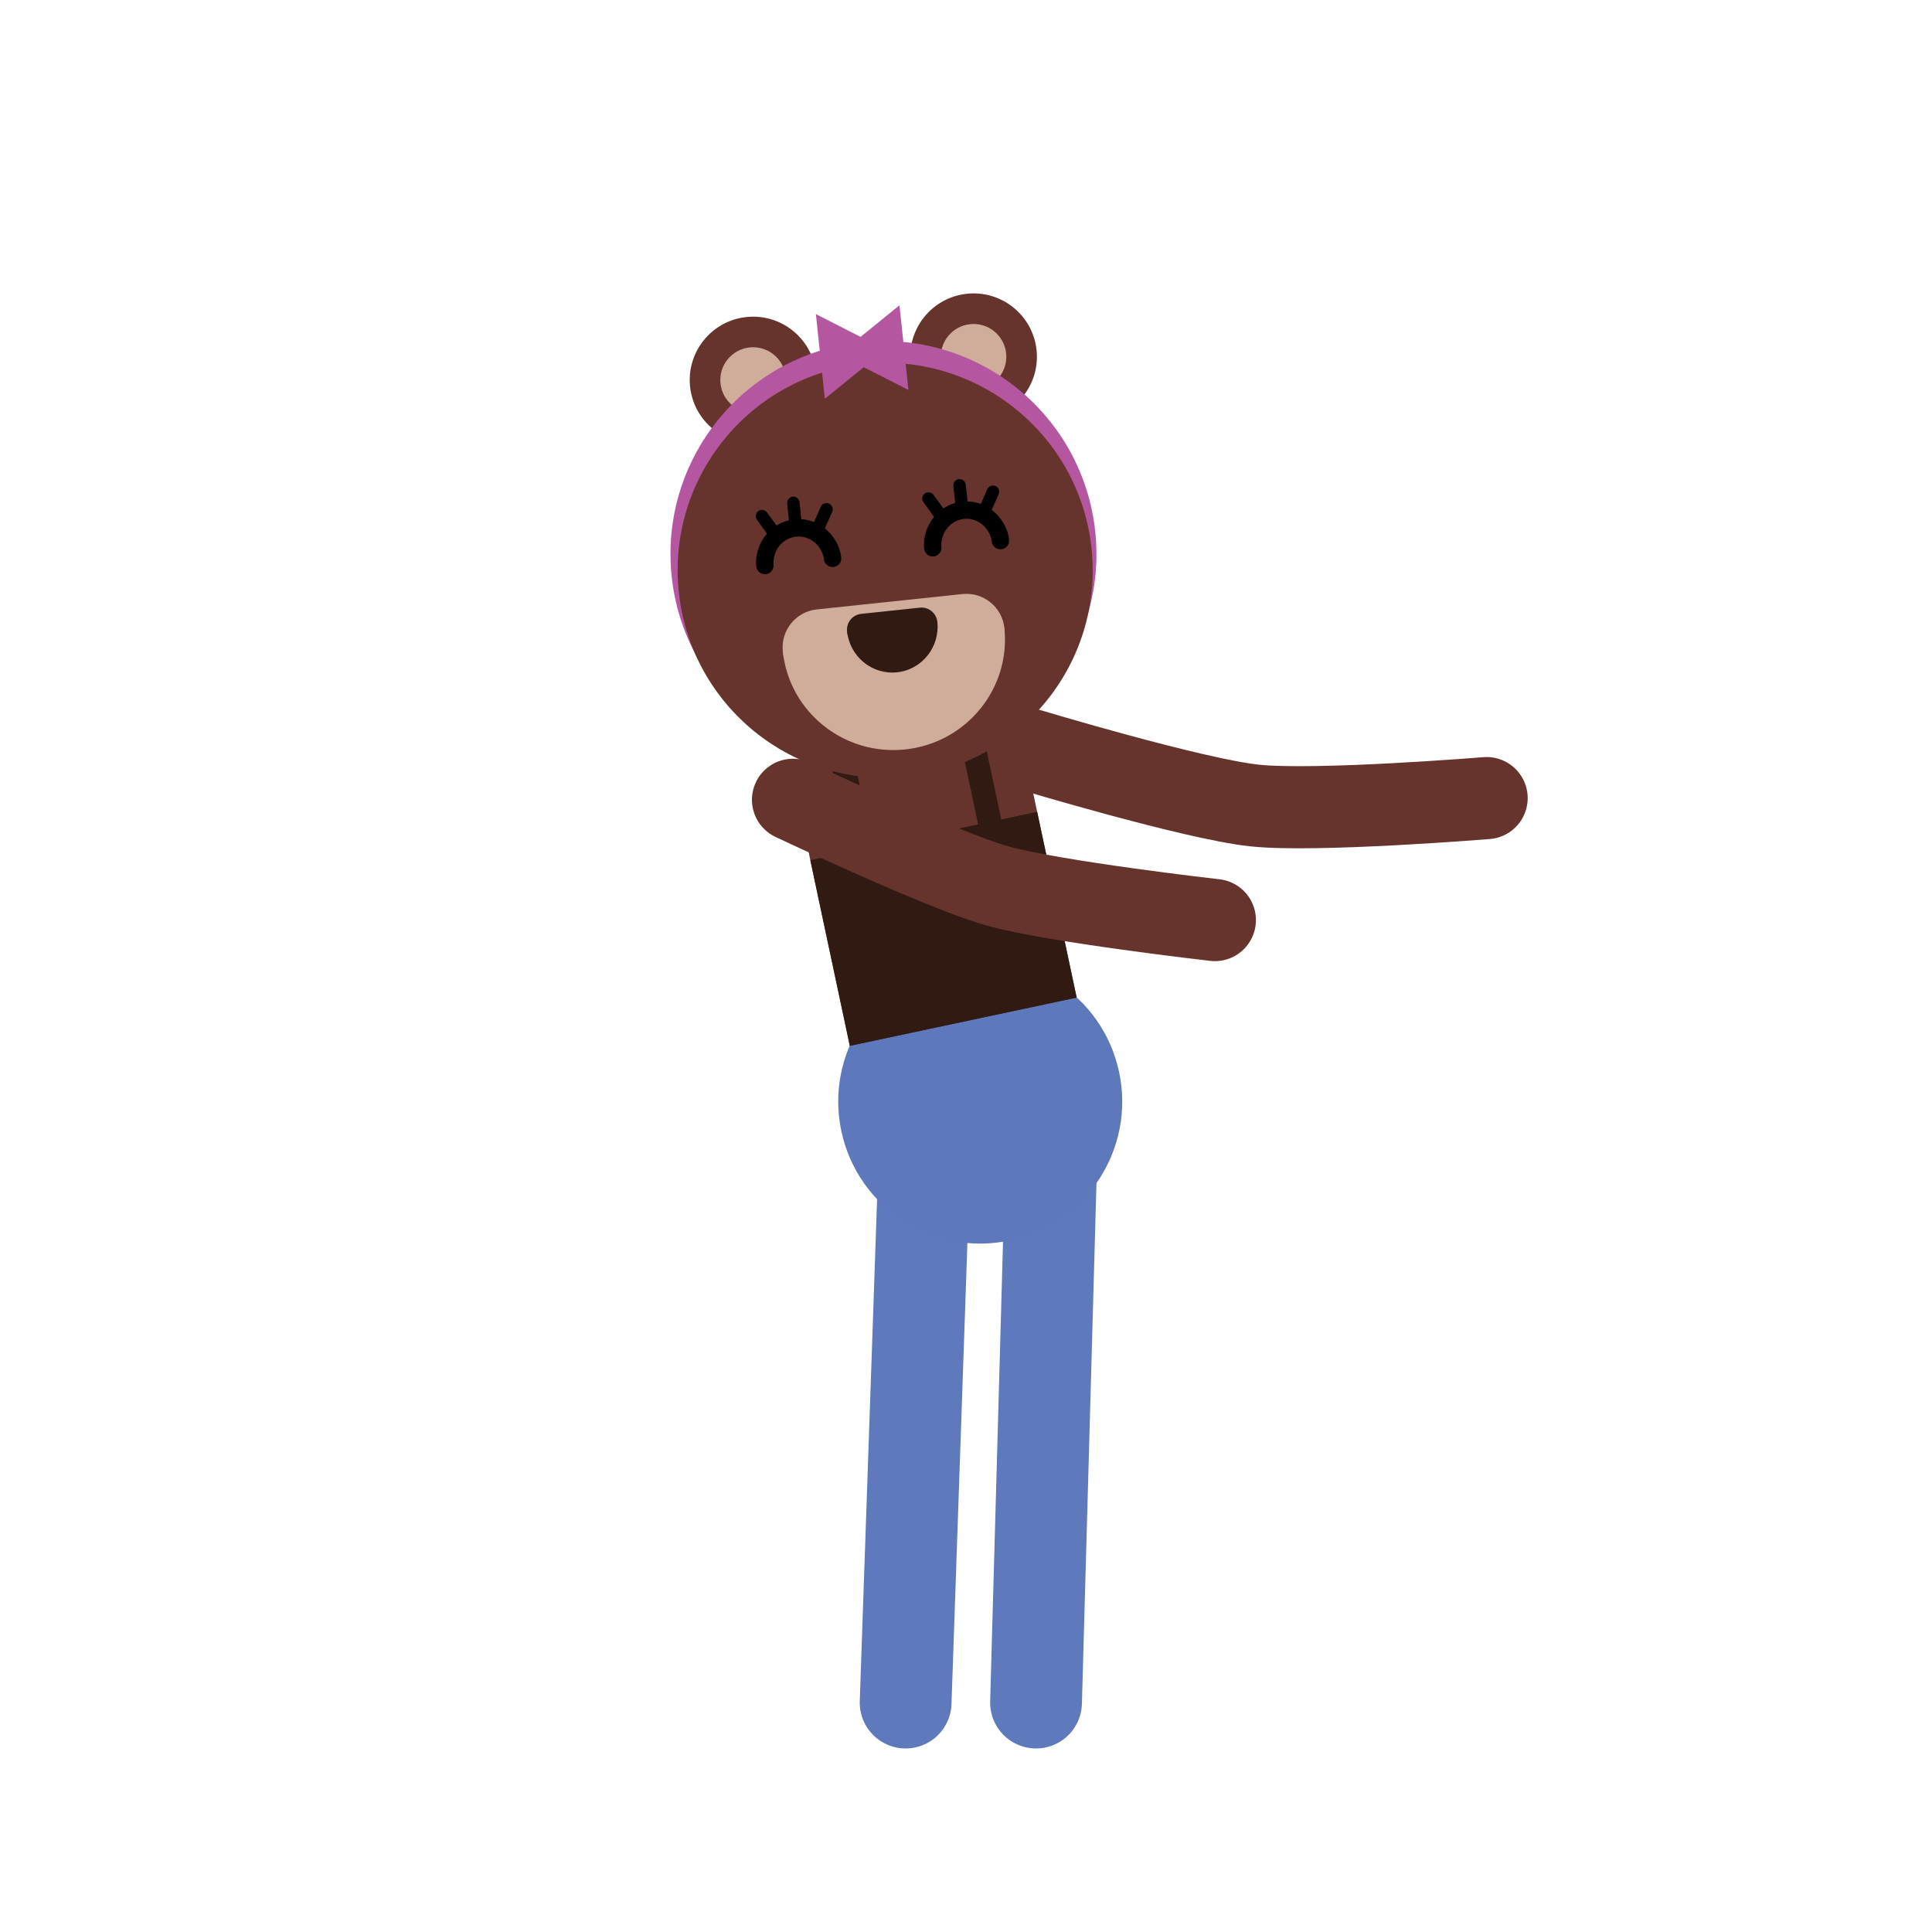 <svg xmlns="http://www.w3.org/2000/svg" viewBox="0 0 800 800" width="800" height="800" preserveAspectRatio="xMidYMid meet" style="width: 100%; height: 100%; transform: translate3d(0px, 0px, 0px);"><defs><clipPath id="animationMask_H4HfQ6Nts9"><rect width="800" height="800" x="0" y="0"></rect></clipPath><clipPath id="cp_dQUuS6sR"><path d="M0,0 L400,0 L400,400 L0,400z"></path></clipPath><clipPath id="cp_VS0kms6r"><path d="M0,0 L500,0 L500,500 L0,500z"></path></clipPath></defs><g clip-path="url(#animationMask_H4HfQ6Nts9)"><g transform="matrix(1,0,0,1,0,0)" opacity="1" style="display: block;"><g opacity="1" transform="matrix(1,0,0,1,429,705)"><g opacity="1" transform="matrix(-0.687,-0.727,-0.727,0.687,-116.254,-122.943)"></g><g opacity="1" transform="matrix(1,0,0,1,0,0)"><g opacity="1" transform="matrix(1,0,0,1,0,0)"></g></g><g opacity="1" transform="matrix(1,0,0,1,0,0)"><g opacity="1" transform="matrix(1,0,0,1,-200,-200)"></g></g><g opacity="1" transform="matrix(1,0,0,1,-135,0)"><g opacity="1" transform="matrix(1,0,0,1,0,0)"></g></g></g><g opacity="1" transform="matrix(1,0,0,1,0,0)"><g opacity="1" transform="matrix(1,0,0,1,429,705)"><path stroke-linecap="round" stroke-linejoin="round" fill-opacity="0" stroke="rgb(94,121,188)" stroke-opacity="1" stroke-width="38" d=" M0,0 C0,0 0,0 0,0 C0,0 2.56,-91.42 3.35,-119.6 C4.13,-147.78 6.69,-239.2 6.69,-239.2"></path><g opacity="1" transform="matrix(-0.687,-0.727,-0.727,0.687,-116.254,-122.943)"></g></g></g></g><g transform="matrix(1,0,0,1,0,0)" opacity="1" style="display: block;"><g opacity="1" transform="matrix(1,0,0,1,375,705)"><g opacity="1" transform="matrix(0.731,-0.682,0.682,0.731,117.922,-110.053)"></g><g opacity="1" transform="matrix(1,0,0,1,0,0)"><g opacity="1" transform="matrix(1,0,0,1,0,0)"></g></g><g opacity="1" transform="matrix(1,0,0,1,0,0)"><g opacity="1" transform="matrix(1,0,0,1,-200,-200)"></g></g><g opacity="1" transform="matrix(1,0,0,1,-135,0)"><g opacity="1" transform="matrix(1,0,0,1,0,0)"></g></g></g><g opacity="1" transform="matrix(1,0,0,1,0,0)"><g opacity="1" transform="matrix(1,0,0,1,375,705)"><path stroke-linecap="round" stroke-linejoin="round" fill-opacity="0" stroke="rgb(94,121,188)" stroke-opacity="1" stroke-width="38" d=" M0,0 C0,0 0,0 0,0 C0,0 3.01,-87.13 3.94,-113.99 C4.86,-140.85 7.87,-227.98 7.87,-227.98"></path><g opacity="1" transform="matrix(0.731,-0.682,0.682,0.731,117.922,-110.053)"></g></g></g></g><g clip-path="url(#cp_dQUuS6sR)" transform="matrix(0.978,-0.208,0.208,0.978,152.163,223.694)" opacity="1" style="display: block;"><g transform="matrix(0.49,0,0,0.49,140.925,109.536)" opacity="1" style="display: block;"><g opacity="1" transform="matrix(1,0,0,1,120.25,348.25)"><path fill="rgb(94,121,187)" fill-opacity="1" d=" M120,0 C120,66.274 66.274,120 0,120 C-66.274,120 -120,66.274 -120,0 C-120,-66.274 -66.274,-120 0,-120 C66.274,-120 120,-66.274 120,0z"></path></g><g opacity="1" transform="matrix(1,0,0,1,120.25,139.75)"><path fill="rgb(102,52,44)" fill-opacity="1" d=" M-98,-41.5 C-98,-95.624 -54.124,-139.5 0,-139.5 C54.124,-139.5 98,-95.624 98,-41.5 C98,-41.5 98,139.5 98,139.5 C98,139.5 -98,139.5 -98,139.5 C-98,139.5 -98,-41.5 -98,-41.5z"></path></g><g opacity="1" transform="matrix(1,0,0,1,120.25,144.954)"><path fill="rgb(48,26,18)" fill-opacity="1" d=" M67,-118.225 C60.993,-123.853 54.277,-128.735 47,-132.72 C47,-132.72 47,-26.204 47,-26.204 C47,-26.204 -44,-26.204 -44,-26.204 C-44,-26.204 -44,-134.296 -44,-134.296 C-51.224,-130.66 -57.936,-126.156 -64,-120.923 C-64,-120.923 -64,-26.204 -64,-26.204 C-64,-26.204 -98,-26.204 -98,-26.204 C-98,-26.204 -98,134.296 -98,134.296 C-98,134.296 98,134.296 98,134.296 C98,134.296 98,-26.204 98,-26.204 C98,-26.204 67,-26.204 67,-26.204 C67,-26.204 67,-118.225 67,-118.225z"></path></g></g></g><g transform="matrix(1,0,0,1,0,0)" opacity="1" style="display: block;"><g opacity="1" transform="matrix(1,0,0,1,615.577,330.475)"><g opacity="1" transform="matrix(-0.629,-0.778,0.778,-0.629,-84.653,-104.743)"></g><g opacity="1" transform="matrix(1,0,0,1,0,0)"><g opacity="1" transform="matrix(1,0,0,1,0,0)"></g></g><g opacity="1" transform="matrix(1,0,0,1,0,0)"><g opacity="1" transform="matrix(1,0,0,1,-200,-200)"></g></g><g opacity="1" transform="matrix(1,0,0,1,-135,0)"><g opacity="1" transform="matrix(1,0,0,1,0,0)"></g></g></g><g opacity="1" transform="matrix(1,0,0,1,0,0)"><g opacity="1" transform="matrix(1,0,0,1,615.577,330.475)"><path stroke-linecap="round" stroke-linejoin="round" fill-opacity="0" stroke="rgb(102,52,45)" stroke-opacity="1" stroke-width="34" d=" M0,0 C0,0 -70.69,5.76 -96.09,3.07 C-121.49,0.37 -189.4,-20.09 -189.4,-20.09"></path><g opacity="1" transform="matrix(-0.629,-0.778,0.778,-0.629,-84.653,-104.743)"></g></g></g></g><g clip-path="url(#cp_VS0kms6r)" transform="matrix(0.796,-0.084,0.084,0.796,146.349,55.105)" opacity="1" style="display: block;"><g transform="matrix(0.565,0,0,0.565,139.513,115.83)" opacity="1" style="display: block;"><g opacity="1" transform="matrix(1,0,0,1,116.275,70.744)"><path fill="rgb(208,172,154)" fill-opacity="1" d=" M-19.975,-34.656 C-19.975,-34.656 -19.975,-34.656 -19.975,-34.656 C-6.113,-42.659 11.604,-37.905 19.596,-24.037 C19.596,-24.037 30.601,-4.945 30.601,-4.945 C38.594,8.923 33.837,26.652 19.975,34.655 C6.113,42.658 -11.603,37.905 -19.597,24.038 C-19.597,24.038 -30.601,4.945 -30.601,4.945 C-38.594,-8.922 -33.836,-26.653 -19.975,-34.656z"></path><path stroke-linecap="butt" stroke-linejoin="miter" fill-opacity="0" stroke-miterlimit="4" stroke="rgb(102,52,44)" stroke-opacity="1" stroke-width="20" d=" M-19.975,-34.656 C-19.975,-34.656 -19.975,-34.656 -19.975,-34.656 C-6.113,-42.659 11.604,-37.905 19.596,-24.037 C19.596,-24.037 30.601,-4.945 30.601,-4.945 C38.594,8.923 33.837,26.652 19.975,34.655 C6.113,42.658 -11.603,37.905 -19.597,24.038 C-19.597,24.038 -30.601,4.945 -30.601,4.945 C-38.594,-8.922 -33.836,-26.653 -19.975,-34.656z"></path></g><g opacity="1" transform="matrix(1,0,0,1,93.25,58.25)"><path fill="rgb(102,52,44)" fill-opacity="1" d=" M0,-58 C32.033,-58 58,-32.033 58,0 C58,32.033 32.033,58 0,58 C-32.033,58 -58,32.033 -58,0 C-58,-32.033 -32.033,-58 0,-58z"></path></g><g opacity="1" transform="matrix(1,0,0,1,93.25,58.25)"><path fill="rgb(208,172,154)" fill-opacity="1" d=" M0,-30 C16.568,-30 30,-16.568 30,0 C30,16.568 16.568,30 0,30 C-16.568,30 -30,16.568 -30,0 C-30,-16.568 -16.568,-30 0,-30z"></path></g><g opacity="1" transform="matrix(1,0,0,1,296.25,58.25)"><path fill="rgb(102,52,44)" fill-opacity="1" d=" M0,-58 C32.032,-58 58,-32.033 58,0 C58,32.033 32.032,58 0,58 C-32.032,58 -58,32.033 -58,0 C-58,-32.033 -32.032,-58 0,-58z"></path></g><g opacity="1" transform="matrix(1,0,0,1,296.25,58.25)"><path fill="rgb(208,172,154)" fill-opacity="1" d=" M0,-30 C16.568,-30 30,-16.568 30,0 C30,16.568 16.568,30 0,30 C-16.568,30 -30,16.568 -30,0 C-30,-16.568 -16.568,-30 0,-30z"></path></g><g opacity="1" transform="matrix(1,0,0,1,195.25,229.25)"><path fill="rgb(181,86,160)" fill-opacity="1" d=" M0,-195 C107.695,-195 195,-107.695 195,0 C195,107.695 107.695,195 0,195 C-107.695,195 -195,107.695 -195,0 C-195,-107.695 -107.695,-195 0,-195z"></path></g><g opacity="1" transform="matrix(1,0,0,1,195.25,244.25)"><path fill="rgb(102,52,44)" fill-opacity="1" d=" M0,-190 C104.934,-190 190,-104.934 190,0 C190,104.934 104.934,190 0,190 C-104.934,190 -190,104.934 -190,0 C-190,-104.934 -104.934,-190 0,-190z"></path></g><g opacity="1" transform="matrix(1,0,0,1,186.763,43.25)"><path fill="rgb(181,86,160)" fill-opacity="1" d=" M30,0 C30,0 -30,38.971 -30,38.971 C-30,38.971 -30,-38.971 -30,-38.971 C-30,-38.971 30,0 30,0z"></path></g><g opacity="1" transform="matrix(1,0,0,1,203.737,43.25)"><path fill="rgb(181,86,160)" fill-opacity="1" d=" M-30,0 C-30,0 30,-38.971 30,-38.971 C30,-38.971 30,38.971 30,38.971 C30,38.971 -30,0 -30,0z"></path></g><g opacity="1" transform="matrix(1,0,0,1,196.248,358.736)"><path fill="rgb(208,172,154)" fill-opacity="1" d=" M0,50.513 C56.333,50.513 102,5.282 102,-50.513 C102,-50.513 -102,-50.513 -102,-50.513 C-102,5.282 -56.332,50.513 0,50.513z"></path></g><g opacity="1" transform="matrix(1,0,0,1,196.251,308.221)"><path fill="rgb(208,172,154)" fill-opacity="1" d=" M101.999,0 C101.999,0 101.999,0 101.999,0 C101.999,19.314 86.342,34.971 67.028,34.971 C67.028,34.971 -67.029,34.971 -67.029,34.971 C-86.343,34.971 -101.999,19.314 -101.999,0 C-101.999,-19.313 -86.343,-34.971 -67.029,-34.971 C-67.029,-34.971 67.028,-34.971 67.028,-34.971 C86.342,-34.971 101.999,-19.313 101.999,0z"></path></g><g opacity="1" transform="matrix(1,0,0,1,196.239,317.179)"><path fill="rgb(48,26,18)" fill-opacity="1" d=" M0,21.047 C22.95,21.047 41.555,2.201 41.555,-21.047 C41.555,-21.047 -41.555,-21.047 -41.555,-21.047 C-41.555,2.201 -22.951,21.047 0,21.047z"></path></g><g opacity="1" transform="matrix(1,0,0,1,196.239,296.132)"><path fill="rgb(48,26,18)" fill-opacity="1" d=" M41.555,0 C41.555,0 41.555,0 41.555,0 C41.555,8.047 35.032,14.571 26.984,14.571 C26.984,14.571 -26.984,14.571 -26.984,14.571 C-35.031,14.571 -41.555,8.047 -41.555,0 C-41.555,-8.047 -35.031,-14.571 -26.984,-14.571 C-26.984,-14.571 26.984,-14.571 26.984,-14.571 C35.032,-14.571 41.555,-8.047 41.555,0z"></path></g><g opacity="1" transform="matrix(1,0,0,1,117.362,202.25)"><path fill="rgb(0,0,0)" fill-opacity="1" d=" M18.114,-7.481 C18.114,-7.481 26.224,-21.567 26.224,-21.567 C27.524,-23.823 30.406,-24.6 32.661,-23.295 C34.914,-21.99 35.684,-19.104 34.385,-16.847 C34.385,-16.847 25.758,-1.866 25.758,-1.866 C33.236,5.216 38.11,15.626 38.11,26.048 C38.111,29.885 35.008,33 31.174,33 C27.704,33 24.832,30.449 24.317,27.12 C24.317,27.12 24.255,27.125 24.255,27.125 C24.255,27.125 24.219,26.082 24.219,26.082 C23.75,12.524 13.051,1.746 -0.001,1.746 C-13.052,1.746 -23.75,12.524 -24.219,26.082 C-24.219,26.082 -24.256,27.125 -24.256,27.125 C-24.256,27.125 -24.318,27.12 -24.318,27.12 C-24.833,30.449 -27.705,33 -31.174,33 C-35.008,33 -38.111,29.885 -38.111,26.047 C-38.111,26.047 -38.111,26.041 -38.111,26.041 C-38.111,26.041 -38.111,25.984 -38.111,25.984 C-38.111,25.984 -38.111,25.98 -38.111,25.98 C-38.011,15.186 -32.929,4.531 -24.954,-2.606 C-24.954,-2.606 -33.153,-16.847 -33.153,-16.847 C-34.453,-19.104 -33.682,-21.99 -31.429,-23.295 C-29.174,-24.6 -26.293,-23.823 -24.993,-21.567 C-24.993,-21.567 -17.173,-7.987 -17.173,-7.987 C-13.153,-10.076 -8.704,-11.456 -3.969,-11.954 C-3.969,-11.954 -3.969,-28.279 -3.969,-28.279 C-3.969,-30.884 -1.862,-33 0.742,-33 C3.347,-33 5.452,-30.884 5.452,-28.279 C5.452,-28.279 5.452,-11.768 5.452,-11.768 C10.003,-11.105 14.267,-9.621 18.114,-7.481z"></path><path stroke-linecap="butt" stroke-linejoin="miter" fill-opacity="0" stroke-miterlimit="4" stroke="rgb(0,0,0)" stroke-opacity="1" stroke-width="2" d=" M18.114,-7.481 C18.114,-7.481 26.224,-21.567 26.224,-21.567 C27.524,-23.823 30.406,-24.6 32.661,-23.295 C34.914,-21.99 35.684,-19.104 34.385,-16.847 C34.385,-16.847 25.758,-1.866 25.758,-1.866 C33.236,5.216 38.11,15.626 38.11,26.048 C38.111,29.885 35.008,33 31.174,33 C27.704,33 24.832,30.449 24.317,27.12 C24.317,27.12 24.255,27.125 24.255,27.125 C24.255,27.125 24.219,26.082 24.219,26.082 C23.75,12.524 13.051,1.746 -0.001,1.746 C-13.052,1.746 -23.75,12.524 -24.219,26.082 C-24.219,26.082 -24.256,27.125 -24.256,27.125 C-24.256,27.125 -24.318,27.12 -24.318,27.12 C-24.833,30.449 -27.705,33 -31.174,33 C-35.008,33 -38.111,29.885 -38.111,26.047 C-38.111,26.047 -38.111,26.041 -38.111,26.041 C-38.111,26.041 -38.111,25.984 -38.111,25.984 C-38.111,25.984 -38.111,25.98 -38.111,25.98 C-38.011,15.186 -32.929,4.531 -24.954,-2.606 C-24.954,-2.606 -33.153,-16.847 -33.153,-16.847 C-34.453,-19.104 -33.682,-21.99 -31.429,-23.295 C-29.174,-24.6 -26.293,-23.823 -24.993,-21.567 C-24.993,-21.567 -17.173,-7.987 -17.173,-7.987 C-13.153,-10.076 -8.704,-11.456 -3.969,-11.954 C-3.969,-11.954 -3.969,-28.279 -3.969,-28.279 C-3.969,-30.884 -1.862,-33 0.742,-33 C3.347,-33 5.452,-30.884 5.452,-28.279 C5.452,-28.279 5.452,-11.768 5.452,-11.768 C10.003,-11.105 14.267,-9.621 18.114,-7.481z"></path></g><g opacity="1" transform="matrix(1,0,0,1,271.904,202.25)"><path fill="rgb(0,0,0)" fill-opacity="1" d=" M-5.452,-11.768 C-5.452,-11.768 -5.452,-28.279 -5.452,-28.279 C-5.452,-30.884 -3.347,-33 -0.741,-33 C1.862,-33 3.97,-30.884 3.97,-28.279 C3.97,-28.279 3.97,-11.954 3.97,-11.954 C8.705,-11.456 13.152,-10.076 17.173,-7.987 C17.173,-7.987 24.993,-21.567 24.993,-21.567 C26.293,-23.823 29.175,-24.6 31.43,-23.295 C33.683,-21.99 34.454,-19.104 33.153,-16.847 C33.153,-16.847 24.954,-2.606 24.954,-2.606 C32.929,4.531 38.012,15.186 38.111,25.98 C38.111,25.98 38.111,25.984 38.111,25.984 C38.111,25.984 38.111,26.041 38.111,26.041 C38.111,26.041 38.111,26.047 38.111,26.047 C38.111,29.885 35.008,33 31.174,33 C27.705,33 24.834,30.449 24.319,27.12 C24.319,27.12 24.256,27.125 24.256,27.125 C24.256,27.125 24.22,26.082 24.22,26.082 C23.751,12.524 13.052,1.746 0.001,1.746 C-13.052,1.746 -23.75,12.524 -24.22,26.082 C-24.22,26.082 -24.255,27.125 -24.255,27.125 C-24.255,27.125 -24.317,27.12 -24.317,27.12 C-24.832,30.449 -27.703,33 -31.173,33 C-35.008,33 -38.111,29.885 -38.11,26.048 C-38.11,15.626 -33.236,5.216 -25.759,-1.866 C-25.759,-1.866 -34.386,-16.847 -34.386,-16.847 C-35.684,-19.104 -34.914,-21.99 -32.661,-23.295 C-30.406,-24.6 -27.524,-23.823 -26.224,-21.567 C-26.224,-21.567 -18.113,-7.481 -18.113,-7.481 C-14.266,-9.621 -10.003,-11.105 -5.452,-11.768z"></path><path stroke-linecap="butt" stroke-linejoin="miter" fill-opacity="0" stroke-miterlimit="4" stroke="rgb(0,0,0)" stroke-opacity="1" stroke-width="2" d=" M-5.452,-11.768 C-5.452,-11.768 -5.452,-28.279 -5.452,-28.279 C-5.452,-30.884 -3.347,-33 -0.741,-33 C1.862,-33 3.97,-30.884 3.97,-28.279 C3.97,-28.279 3.97,-11.954 3.97,-11.954 C8.705,-11.456 13.152,-10.076 17.173,-7.987 C17.173,-7.987 24.993,-21.567 24.993,-21.567 C26.293,-23.823 29.175,-24.6 31.43,-23.295 C33.683,-21.99 34.454,-19.104 33.153,-16.847 C33.153,-16.847 24.954,-2.606 24.954,-2.606 C32.929,4.531 38.012,15.186 38.111,25.98 C38.111,25.98 38.111,25.984 38.111,25.984 C38.111,25.984 38.111,26.041 38.111,26.041 C38.111,26.041 38.111,26.047 38.111,26.047 C38.111,29.885 35.008,33 31.174,33 C27.705,33 24.834,30.449 24.319,27.12 C24.319,27.12 24.256,27.125 24.256,27.125 C24.256,27.125 24.22,26.082 24.22,26.082 C23.751,12.524 13.052,1.746 0.001,1.746 C-13.052,1.746 -23.75,12.524 -24.22,26.082 C-24.22,26.082 -24.255,27.125 -24.255,27.125 C-24.255,27.125 -24.317,27.12 -24.317,27.12 C-24.832,30.449 -27.703,33 -31.173,33 C-35.008,33 -38.111,29.885 -38.11,26.048 C-38.11,15.626 -33.236,5.216 -25.759,-1.866 C-25.759,-1.866 -34.386,-16.847 -34.386,-16.847 C-35.684,-19.104 -34.914,-21.99 -32.661,-23.295 C-30.406,-24.6 -27.524,-23.823 -26.224,-21.567 C-26.224,-21.567 -18.113,-7.481 -18.113,-7.481 C-14.266,-9.621 -10.003,-11.105 -5.452,-11.768z"></path></g></g></g><g transform="matrix(1,0,0,1,0,0)" opacity="1" style="display: block;"><g opacity="1" transform="matrix(1,0,0,1,503.053,380.982)"><g opacity="1" transform="matrix(-0.486,-0.874,0.874,-0.486,-62.437,-112.252)"></g><g opacity="1" transform="matrix(1,0,0,1,0,0)"><g opacity="1" transform="matrix(1,0,0,1,0,0)"></g></g><g opacity="1" transform="matrix(1,0,0,1,0,0)"><g opacity="1" transform="matrix(1,0,0,1,-200,-200)"></g></g><g opacity="1" transform="matrix(1,0,0,1,-135,0)"><g opacity="1" transform="matrix(1,0,0,1,0,0)"></g></g></g><g opacity="1" transform="matrix(1,0,0,1,0,0)"><g opacity="1" transform="matrix(1,0,0,1,503.053,380.982)"><path stroke-linecap="round" stroke-linejoin="round" fill-opacity="0" stroke="rgb(102,52,45)" stroke-opacity="1" stroke-width="34" d=" M0,0 C0,0 0,0 0,0 C0,0 -67.29,-7.65 -90.39,-14.24 C-113.48,-20.82 -174.69,-49.81 -174.69,-49.81"></path><g opacity="1" transform="matrix(-0.486,-0.874,0.874,-0.486,-62.437,-112.252)"></g></g></g></g></g></svg>